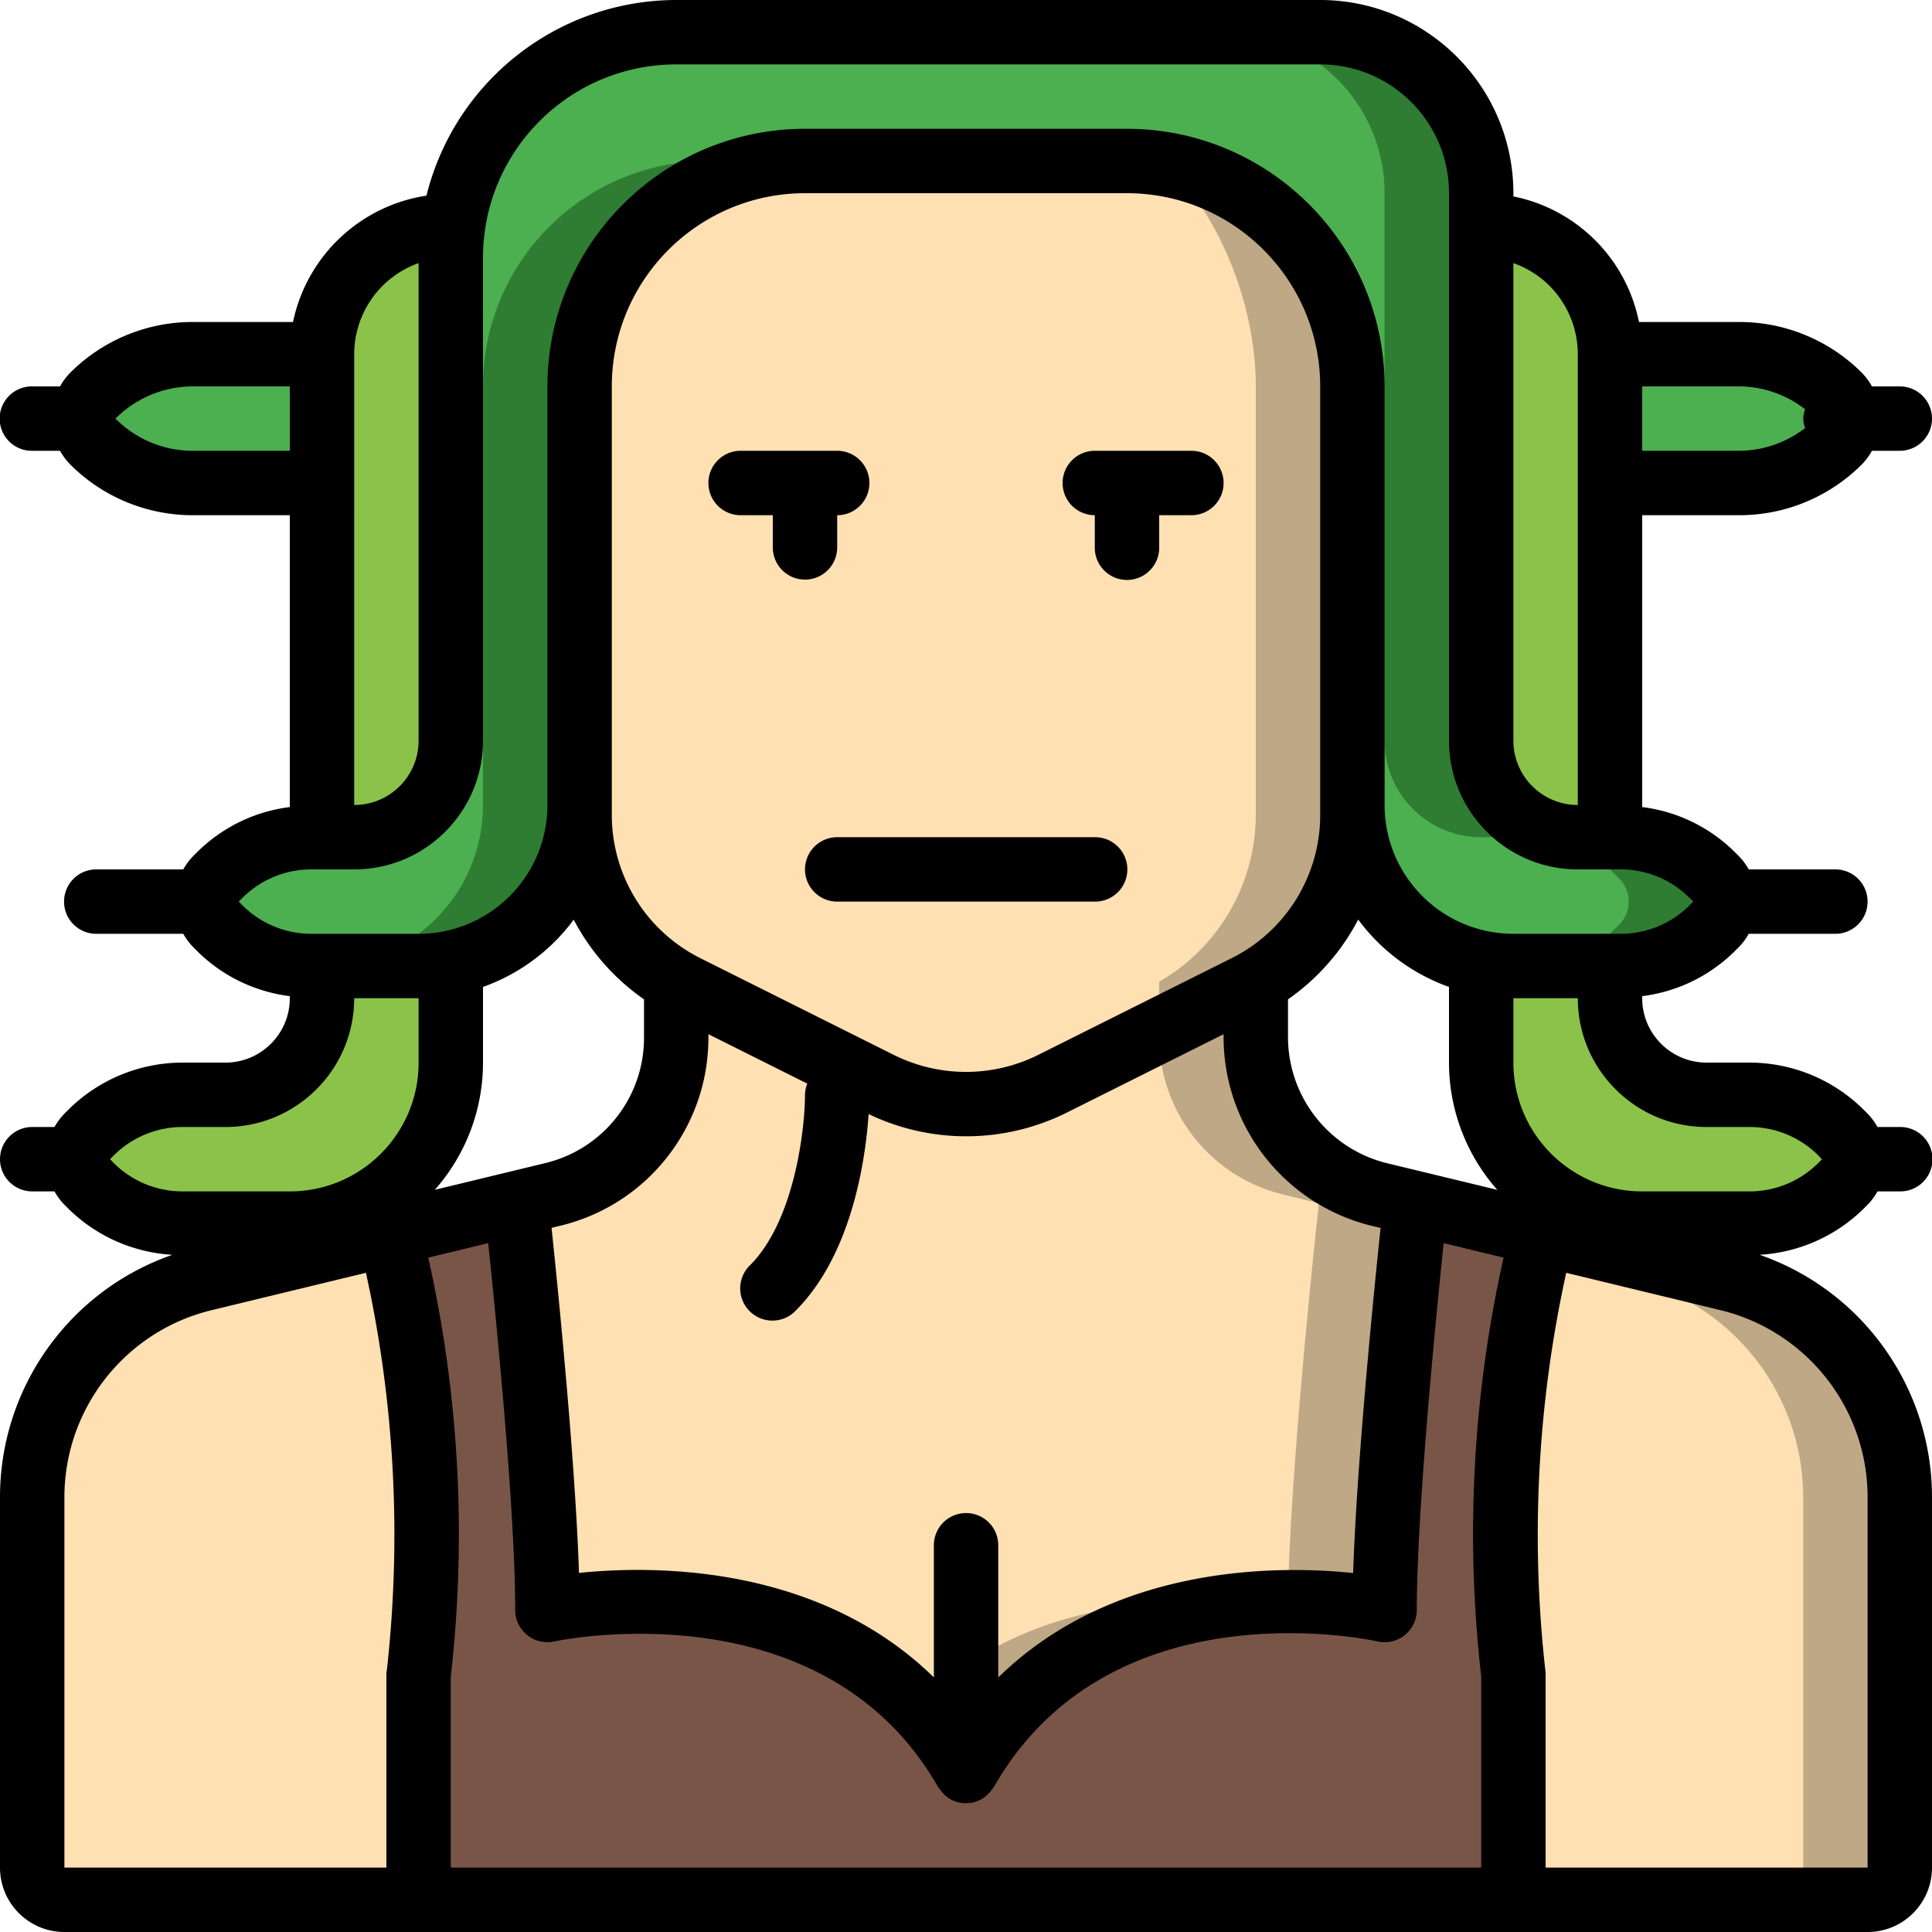 <svg height="512pt" viewBox="0 0 512 512" width="512pt" xmlns="http://www.w3.org/2000/svg"><path d="M89.602 128H51.199a37.562 37.562 0 0 1-26.625-11.008 8.659 8.659 0 0 1 0-12.117A37.562 37.562 0 0 1 51.2 93.867h38.403zm0 0M422.398 128h38.403a37.562 37.562 0 0 0 26.625-11.008 8.659 8.659 0 0 0 0-12.117A37.562 37.562 0 0 0 460.8 93.867h-38.403zm0 0" fill="#4caf50"/><path d="M375.125 318.89c-1.621 14.848-8.191 77.739-8.191 107.778a129.078 129.078 0 0 0-25.602-2.219c-3.93-.004-7.863.196-11.773.598h-.172A90.526 90.526 0 0 0 256 469.332a83.97 83.97 0 0 0-12.8-17.152c-27.22-28.328-66.645-28.926-86.188-27.133h-.168c-3.953.332-7.883.875-11.778 1.621v-2.219c-.34-30.804-6.57-91.05-8.191-105.558l9.727-2.391c19.125-4.66 32.59-21.785 32.597-41.469V260.18h153.602v14.593c-.008 19.747 13.437 36.957 32.597 41.727l1.024.258zm0 0" fill="#bfa885"/><path d="M369.066 172.8l23.47-113.066a34.101 34.101 0 0 1 24.148 9.985 34.095 34.095 0 0 1 9.984 24.148v170.668c0 14.137 11.46 25.598 25.598 25.598h11.437a34.134 34.134 0 0 1 24.149 9.984l1.023 1.024c3.328 3.355 3.328 8.765 0 12.117l-1.023 1.023a34.118 34.118 0 0 1-24.149 9.985H435.2c-23.562 0-42.664-19.102-42.664-42.664v-26.454zm0 0M119.465 255.148v26.454a42.655 42.655 0 0 1-12.496 30.168A42.648 42.648 0 0 1 76.8 324.266H48.297a34.118 34.118 0 0 1-24.149-9.985l-1.023-1.023c-3.328-3.352-3.328-8.762 0-12.117l1.023-1.024a34.134 34.134 0 0 1 24.149-9.984h11.437c14.137 0 25.598-11.461 25.598-25.598V93.867c0-18.851 15.285-34.133 34.133-34.133v8.532L135.109 192zm0 0" fill="#8bc34a"/><path d="M119.465 448l-8.531 55.465H17.066a8.532 8.532 0 0 1-8.53-8.531v-98.047c-.005-27.59 18.91-51.586 45.737-58.028l48.895-11.863A534.179 534.179 0 0 1 119.465 448zm0 0" fill="#ffe0b2"/><path d="M503.465 396.887v98.047c0 4.71-3.82 8.53-8.531 8.53h-93.868l-19.199-58.28s10.238-55.551 25.43-112.383c.512-1.965 1.023-3.84 1.535-5.805l8.106 1.965 40.789 9.898c26.828 6.442 45.742 30.438 45.738 58.028zm0 0M358.398 102.398v113.41a51.202 51.202 0 0 1-28.328 45.825l-51.199 25.597a50.762 50.762 0 0 1-35.672 3.672 43.211 43.211 0 0 1-10.07-3.672l-51.2-25.597a51.202 51.202 0 0 1-28.327-45.824V85.332c0-33.023 27.304-56.148 60.328-56.148h89.004c33.023 0 55.464 40.191 55.464 73.214zm0 0" fill="#bfa885"/><path d="M332.8 102.398v113.41a51.205 51.205 0 0 1-28.331 45.825l-51.2 25.597a43.211 43.211 0 0 1-10.07 3.672 43.211 43.211 0 0 1-10.07-3.672l-51.2-25.597a51.202 51.202 0 0 1-28.327-45.824V85.332c0-33.023 27.304-56.148 60.328-56.148h63.402c33.027 0 55.469 40.191 55.469 73.214zm0 0" fill="#ffe0b2"/><path d="M454.742 244.992l-1.023 1.024A34.136 34.136 0 0 1 429.566 256h-28.5c-23.562 0-42.668-19.102-42.668-42.668V102.398c0-32.988-26.742-59.73-59.73-59.73h-85.336c-32.988 0-59.73 26.742-59.73 59.73v110.934c0 23.566-19.106 42.668-42.668 42.668h-28.5a34.143 34.143 0 0 1-24.153-9.984l-1.023-1.024c-3.328-3.355-3.328-8.765 0-12.117l1.023-1.023a34.127 34.127 0 0 1 24.153-9.985h11.433c14.137 0 25.598-11.46 25.598-25.601v-128c0-32.989 26.746-59.73 59.734-59.73h170.668a42.648 42.648 0 0 1 30.168 12.495c8.004 8 12.5 18.852 12.5 30.168v145.067c0 14.14 11.461 25.601 25.598 25.601h11.433a34.12 34.12 0 0 1 24.153 9.985l1.023 1.023c3.328 3.352 3.328 8.762 0 12.117zm0 0" fill="#2e7d32"/><path d="M349.527 318.89c-1.625 14.508-7.851 74.755-8.195 105.56v2.218a112.805 112.805 0 0 0-11.773-1.621h-.172c-19.543-1.793-58.965-1.195-86.188 27.133-27.219-28.328-66.644-28.926-86.187-27.133h-.168a114.048 114.048 0 0 0-11.778-.598c-.34-30.804-6.57-91.05-8.191-105.558l9.727-2.391c19.125-4.66 32.59-21.785 32.597-41.469V260.18h128v14.593c-.008 19.747 13.438 36.957 32.598 41.727l1.023.258zm0 0M477.867 396.887v98.047c0 4.71-3.82 8.53-8.535 8.53h-68.266l-19.199-58.28s10.238-55.551 25.43-112.383l24.832 6.058c26.828 6.442 45.738 30.438 45.738 58.028zm0 0" fill="#ffe0b2"/><path d="M429.14 244.992l-1.023 1.024A34.134 34.134 0 0 1 403.97 256h-2.903c-23.562 0-42.668-19.102-42.668-42.668V102.398c0-32.988-26.742-59.73-59.73-59.73H187.734c-32.992 0-59.734 26.742-59.734 59.73v110.934C128 236.898 108.898 256 85.332 256h-2.898a34.143 34.143 0 0 1-24.153-9.984l-1.023-1.024c-3.328-3.355-3.328-8.765 0-12.117l1.023-1.023a34.127 34.127 0 0 1 24.153-9.985h11.433c14.137 0 25.598-11.46 25.598-25.601v-128c0-32.989 26.746-59.73 59.734-59.73h145.067c23.566 0 42.668 19.1 42.668 42.663v145.067c0 14.14 11.46 25.601 25.601 25.601h11.434a34.118 34.118 0 0 1 24.148 9.985l1.024 1.023c3.328 3.352 3.328 8.762 0 12.117zm0 0" fill="#4caf50"/><path d="M401.066 443.734v59.73H110.934v-59.73a324.7 324.7 0 0 0-7.766-116.738l33.707-8.105c1.621 14.847 8.191 77.738 8.191 107.777 0 0 76.801-17.066 110.934 42.664 34.133-59.73 110.934-42.664 110.934-42.664 0-30.04 6.57-92.93 8.191-107.777l33.707 8.105a324.7 324.7 0 0 0-7.766 116.738zm0 0" fill="#795548"/><path d="M460.8 136.535a45.857 45.857 0 0 0 32.657-13.512 16.548 16.548 0 0 0 2.629-3.558h7.379a8.533 8.533 0 1 0 0-17.067h-7.38a16.743 16.743 0 0 0-2.628-3.558 45.87 45.87 0 0 0-32.656-13.508h-26.453a42.483 42.483 0 0 0-33.282-33.277v-.856C401.04 22.934 378.133.027 349.867 0H179.2c-31.344.055-58.629 21.43-66.183 51.848a42.673 42.673 0 0 0-35.364 33.484H51.2A45.87 45.87 0 0 0 18.543 98.84a16.743 16.743 0 0 0-2.629 3.558H8.535a8.534 8.534 0 1 0 0 17.067h7.38a16.548 16.548 0 0 0 2.628 3.558 45.857 45.857 0 0 0 32.656 13.512h25.602v77.344a42.22 42.22 0 0 0-24.559 11.95l-1.043 1.038a17.122 17.122 0 0 0-2.637 3.531h-22.96a8.534 8.534 0 1 0 0 17.067h22.96A17.042 17.042 0 0 0 51.2 251l1.043 1.04a42.22 42.22 0 0 0 24.559 11.948v.547c0 9.426-7.64 17.067-17.067 17.067H48.297a42.95 42.95 0 0 0-30.18 12.484l-1.023 1.023a16.634 16.634 0 0 0-2.649 3.559h-5.91a8.533 8.533 0 1 0 0 17.066h5.91a16.732 16.732 0 0 0 2.649 3.559l1.023 1.023a42.811 42.811 0 0 0 27.563 12.22C18.293 342.054-.05 367.89 0 396.885v98.048C0 504.359 7.64 512 17.066 512h477.868c9.425 0 17.066-7.64 17.066-17.066v-98.047c.05-28.996-18.29-54.832-45.68-64.352a42.811 42.811 0 0 0 27.563-12.219l1.023-1.023a16.732 16.732 0 0 0 2.649-3.559h5.91a8.534 8.534 0 1 0 0-17.066h-5.91a16.634 16.634 0 0 0-2.649-3.559l-1.023-1.023a42.95 42.95 0 0 0-30.18-12.484h-11.437c-9.426 0-17.067-7.641-17.067-17.067v-.547a42.22 42.22 0 0 0 24.559-11.949L460.8 251a17.042 17.042 0 0 0 2.636-3.535h22.961a8.533 8.533 0 1 0 0-17.067h-22.96a17.122 17.122 0 0 0-2.637-3.53l-1.043-1.04a42.22 42.22 0 0 0-24.559-11.95v-77.343zm17.571-28.078a8.271 8.271 0 0 0-.504 2.477c.04.855.211 1.703.504 2.507a28.817 28.817 0 0 1-17.57 6.024h-25.602v-17.067h25.602a28.672 28.672 0 0 1 17.57 6.059zm-67.766-32.75a25.748 25.748 0 0 1 7.528 18.16v119.465c-9.426 0-17.067-7.64-17.067-17.066V69.726a25.923 25.923 0 0 1 9.54 5.981zm-299.671-5.98v126.539c0 9.425-7.641 17.066-17.067 17.066V93.867a25.648 25.648 0 0 1 17.067-24.14zm-59.735 49.738a28.743 28.743 0 0 1-20.59-8.531 28.934 28.934 0 0 1 20.59-8.536h25.602v17.067zM29.16 307.199l1.024-1.023a25.79 25.79 0 0 1 18.113-7.508h11.437c18.852 0 34.133-15.285 34.133-34.133h17.067v17.067c0 18.851-15.282 34.132-34.133 34.132H48.297a25.798 25.798 0 0 1-18.113-7.484zm122.88-63.48a59.171 59.171 0 0 0 18.628 21.12v10.192c.004 15.746-10.766 29.453-26.07 33.176l-29.364 7.11A50.92 50.92 0 0 0 128 281.601v-20.055a51.334 51.334 0 0 0 24.062-17.852zM384 261.547v20.055a50.92 50.92 0 0 0 12.8 33.722l-28.26-6.828-1.044-.254c-15.379-3.812-26.176-17.625-26.164-33.469v-9.933a59.208 59.208 0 0 0 18.606-21.145A51.334 51.334 0 0 0 384 261.547zm8.535 182.765v50.622h-273.07v-50.622a334.537 334.537 0 0 0-5.973-111.027l15.883-3.84c2.277 21.555 7.16 71.563 7.16 97.223a8.535 8.535 0 0 0 3.192 6.656 8.539 8.539 0 0 0 7.191 1.672c.7-.156 71.016-15.098 101.676 38.57.308.407.617.809.93 1.211a8.466 8.466 0 0 0 2.234 1.965c.648.371 1.34.656 2.058.852.711.183 1.446.277 2.184.273.73 0 1.46-.094 2.168-.281a8.53 8.53 0 0 0 2.055-.856 8.399 8.399 0 0 0 2.238-1.96l.93-1.211c30.547-53.446 98.797-39.204 101.691-38.563a8.539 8.539 0 0 0 7.191-1.672 8.535 8.535 0 0 0 3.192-6.656c0-25.66 4.883-75.668 7.117-97.223l15.883 3.84a334.534 334.534 0 0 0-5.93 111.027zm-204.8-169.28v-.958l26.195 13.098a8.444 8.444 0 0 0-.598 2.96c0 8.536-2.617 33.223-14.566 45.169a8.528 8.528 0 0 0-2.325 8.297 8.535 8.535 0 0 0 6.094 6.097 8.536 8.536 0 0 0 8.297-2.328c15.309-15.308 18.629-41.199 19.356-52.129a59.74 59.74 0 0 0 52.523-.386l41.555-20.778v.7c-.032 23.667 16.074 44.308 39.043 50.03l2.558.614c-1.894 18.082-6.324 62.559-7.27 91.453-19.628-2.058-63.32-2.383-94.046 27.672v-34.941a8.534 8.534 0 1 0-17.067 0v34.925c-30.718-30.054-74.437-29.722-94.046-27.683-.946-28.895-5.375-73.387-7.27-91.45l2.484-.605c22.942-5.59 39.086-26.144 39.082-49.758zm162.132-61.7v2.492a42.432 42.432 0 0 1-23.586 38.16l-51.199 25.602a42.883 42.883 0 0 1-38.164 0l-51.2-25.602a42.432 42.432 0 0 1-23.585-38.16V102.398c.027-28.261 22.933-51.171 51.199-51.199h85.336c28.266.028 51.172 22.938 51.2 51.2zm-332.8 183.555c-.036-23.676 16.214-44.27 39.253-49.735l40.66-9.847a323.33 323.33 0 0 1 5.547 105.226c-.07.395-.113.797-.129 1.203v51.2H17.066zm477.867 0v98.047h-85.332v-51.2a8.27 8.27 0 0 0-.086-1.203 323.33 323.33 0 0 1 5.547-105.226l40.667 9.847c23.016 5.489 39.243 26.075 39.204 49.735zm-42.668-98.219h11.437a25.781 25.781 0 0 1 18.113 7.484l1.024 1.075-1.024 1.023a25.798 25.798 0 0 1-18.113 7.484H435.2c-18.851 0-34.133-15.28-34.133-34.132v-17.067h17.067c0 18.848 15.281 34.133 34.133 34.133zm-3.532-59.734l-1.043 1.039a25.738 25.738 0 0 1-18.097 7.492h-28.528c-18.851 0-34.132-15.281-34.132-34.133V102.398c-.043-37.683-30.582-68.222-68.266-68.265h-85.336c-37.684.043-68.223 30.582-68.266 68.265v110.934c0 18.852-15.28 34.133-34.132 34.133H82.406a25.738 25.738 0 0 1-18.097-7.492l-1.043-1.04 1.043-1.042a25.772 25.772 0 0 1 18.097-7.493h11.461c18.852 0 34.133-15.28 34.133-34.132v-128c.027-28.266 22.934-51.172 51.2-51.2h170.667C368.72 17.066 384 32.348 384 51.2v145.067c0 18.851 15.281 34.132 34.133 34.132h11.46c6.786.02 13.29 2.711 18.098 7.493zm0 0"/><path d="M221.867 145.066v-8.53c4.711 0 8.531-3.821 8.531-8.536 0-4.71-3.82-8.535-8.53-8.535h-25.602c-4.711 0-8.532 3.824-8.532 8.535a8.533 8.533 0 0 0 8.532 8.535h8.535v8.531a8.533 8.533 0 1 0 17.066 0zm0 0M290.133 221.867h-68.266a8.533 8.533 0 1 0 0 17.067h68.266a8.534 8.534 0 1 0 0-17.067zm0 0M315.734 119.465h-25.601c-4.711 0-8.531 3.824-8.531 8.535a8.533 8.533 0 0 0 8.53 8.535v8.531a8.534 8.534 0 1 0 17.067 0v-8.53h8.535c4.711 0 8.532-3.821 8.532-8.536 0-4.71-3.82-8.535-8.532-8.535zm0 0"/></svg>